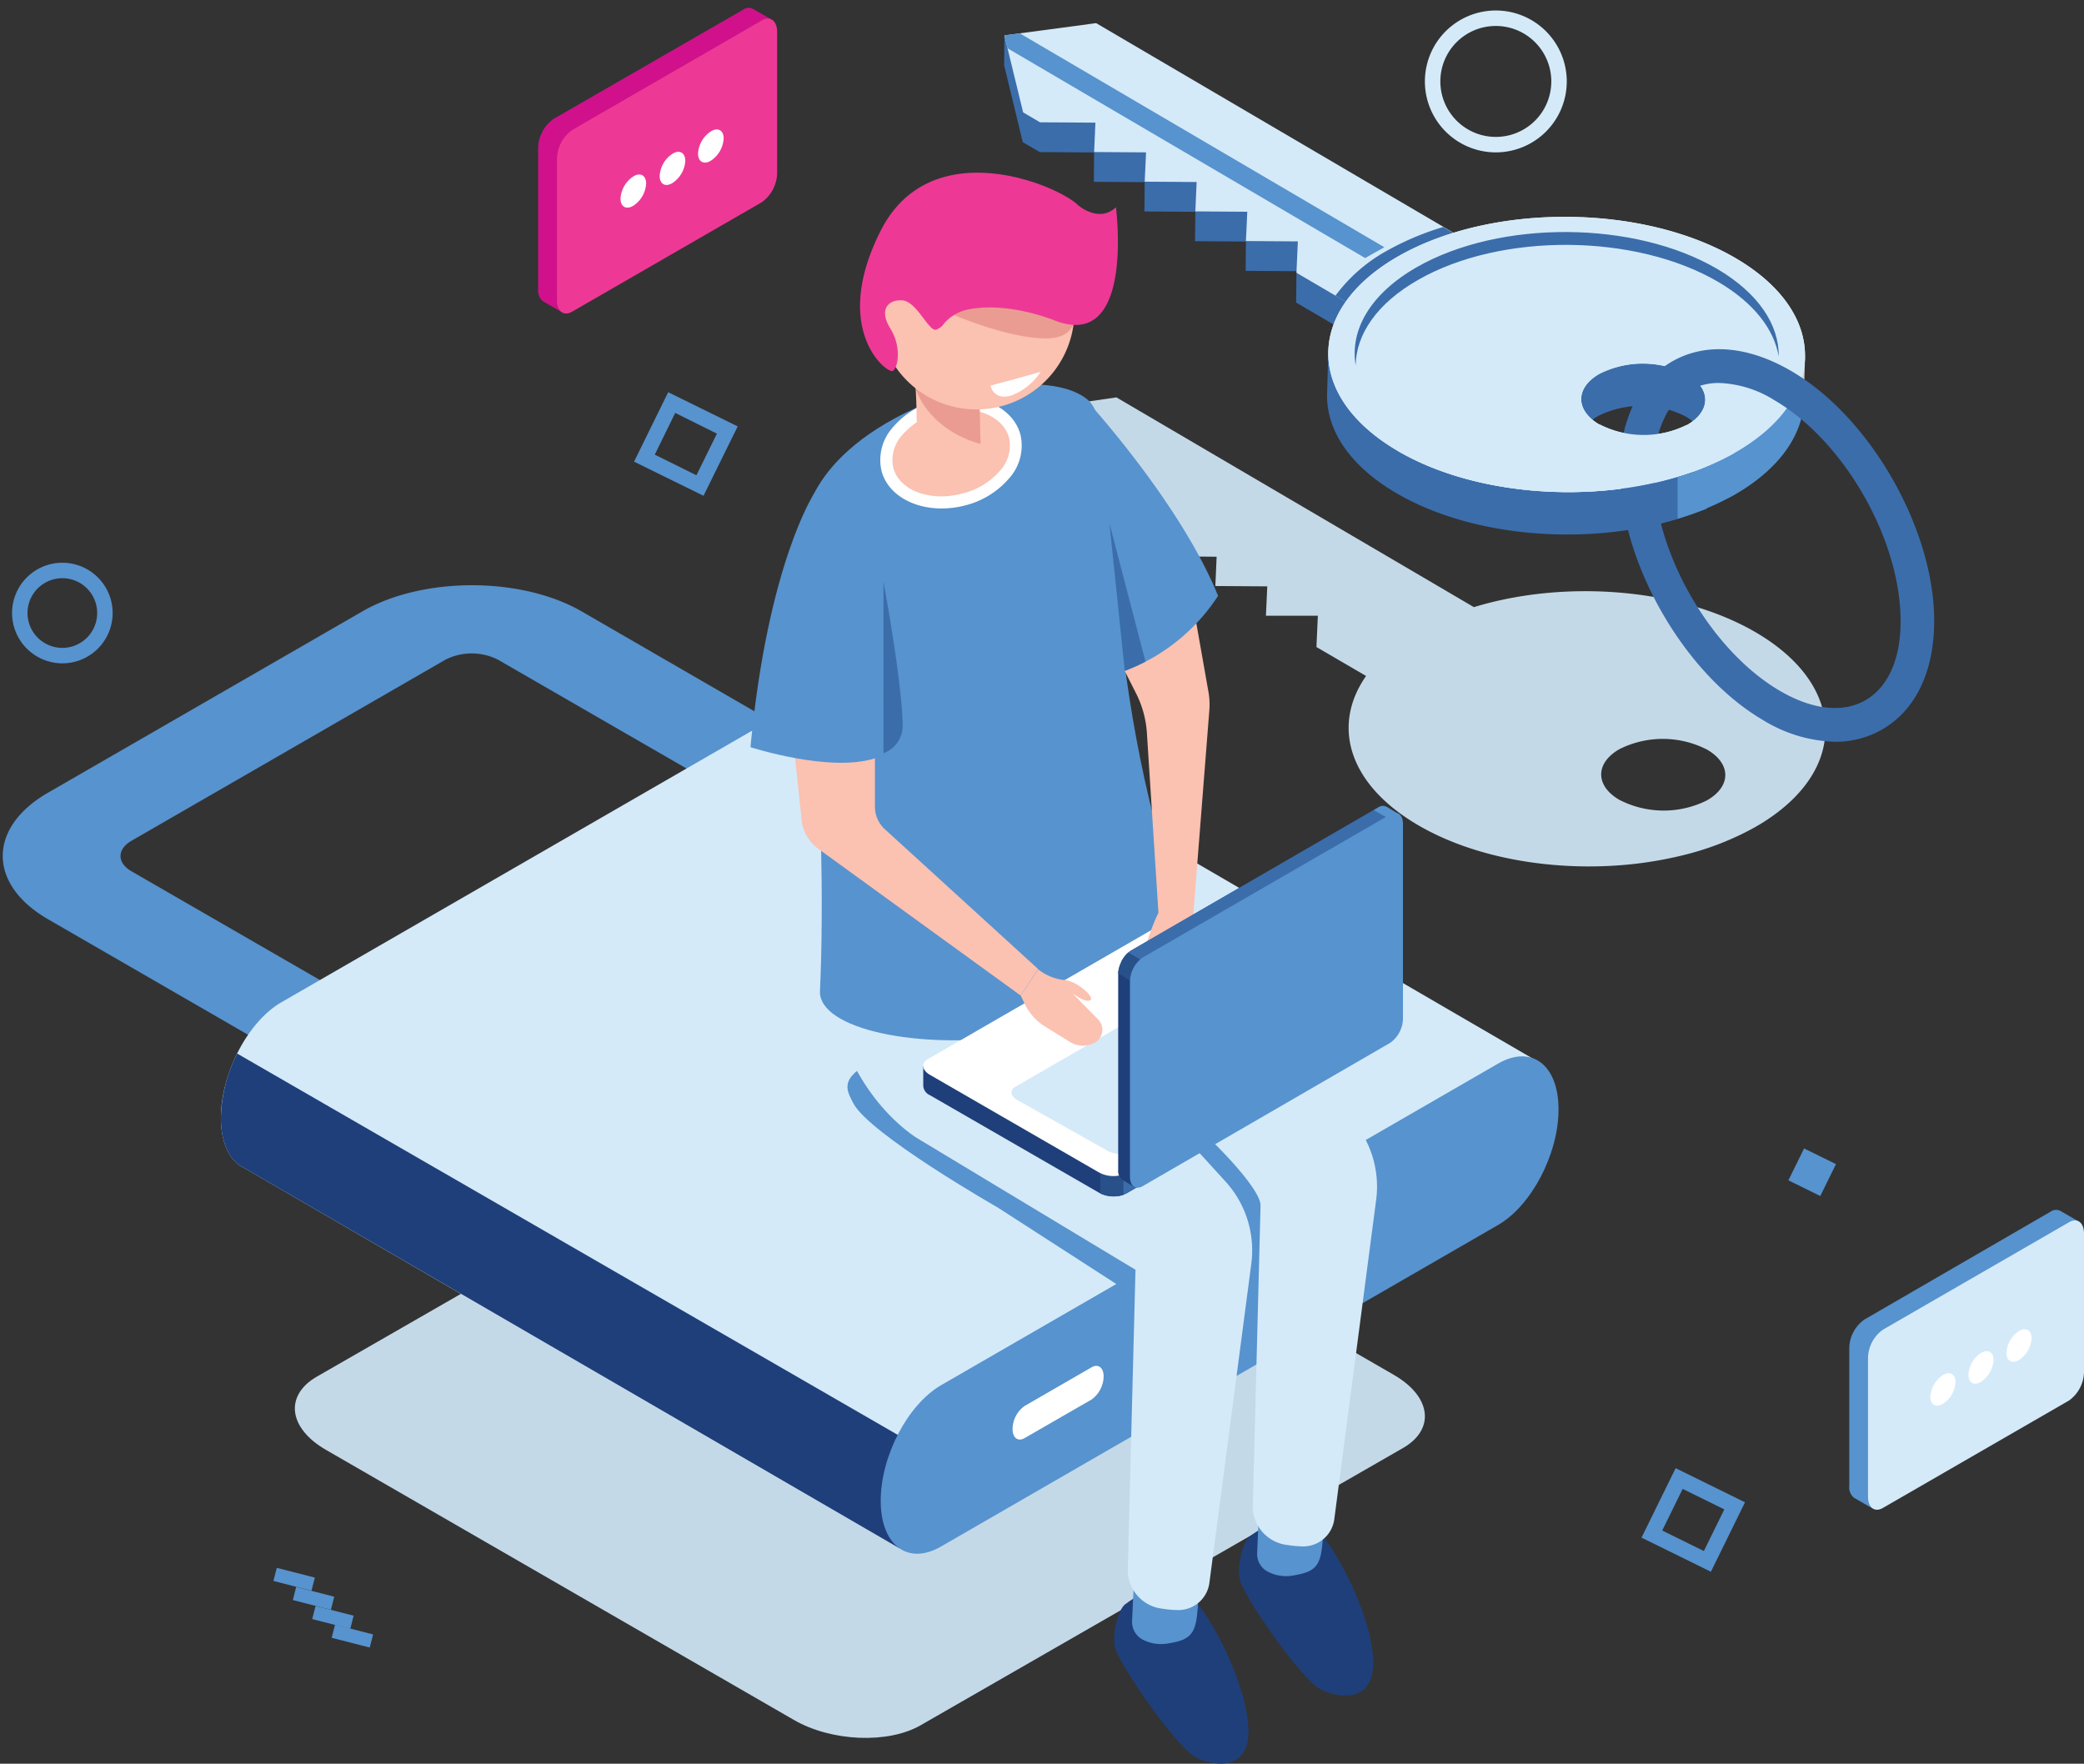 <svg id="Layer_1" data-name="Layer 1" xmlns="http://www.w3.org/2000/svg" viewBox="0 0 293.8 248.63"><rect x="0" y="0" width="293.8" height="248.63" fill="#333333" stroke="none"/><defs><style>.cls-1{fill:#5793ce;}.cls-2{fill:#c4d9e8;}.cls-3{fill:#d4eaf9;}.cls-4{fill:#1f3f7a;}.cls-5{fill:#fff;}.cls-6{fill:#3b6dab;}.cls-7{fill:#d3d1d0;}.cls-8{fill:#f3f3f3;}.cls-9{fill:#fbc1b1;}.cls-10{fill:#ea9c92;}.cls-11{fill:#ed3995;}.cls-12{fill:#285089;}.cls-13{fill:#d0118b;}</style></defs><title>Artboard 1</title><rect class="cls-1" x="40.51" y="219.87" width="1.91" height="5.54" transform="translate(267.43 237.76) rotate(104.38)"/><rect class="cls-1" x="43.24" y="222.54" width="1.91" height="5.54" transform="translate(273.43 238.43) rotate(104.37)"/><rect class="cls-1" x="45.98" y="225.22" width="1.91" height="5.54" transform="translate(279.44 239.12) rotate(104.37)"/><rect class="cls-1" x="48.72" y="227.89" width="1.91" height="5.54" transform="translate(285.45 239.81) rotate(104.38)"/><path class="cls-2" d="M144.43,57.9l2.63,10.85,2.38,1.4,7.82,0-.19,4.14,7.32,0-.19,4.13,7.32.06-.18,4.13,7.32.05-.19,4.14,7.32,0-.2,4.41,7,4.08c-4.9,7-2.49,15.27,7.28,21,8.06,4.73,19.25,6.6,29.73,5.58a54.23,54.23,0,0,0,7.88-1.36,40.52,40.52,0,0,0,9.92-3.89c13.17-7.49,13.26-19.77.19-27.44-10.74-6.3-27-7.51-39.8-3.59l-50.4-29.57Zm83.89,47.7a13.65,13.65,0,0,1,12.37.09c3.41,2,3.38,5.19-.05,7.14a13.65,13.65,0,0,1-12.37-.09C224.87,110.75,224.89,107.55,228.32,105.6Z"/><path class="cls-2" d="M129.79,243.21l68-39.08c4.58-2.64,4-7.26-1.28-10.31l-66-38.08c-5.28-3.05-13.27-3.39-17.85-.74l-68,39.07c-4.58,2.65-4,7.26,1.28,10.31l66,38.09C117.22,245.52,125.21,245.85,129.79,243.21Z"/><path class="cls-1" d="M50.1,154.61l11.75-6.79-43.32-25c-2.05-1.18-2.05-3.1,0-4.29L62.79,93a8.22,8.22,0,0,1,7.42,0l43.32,25,11.76-6.78L82,86.19c-8.52-4.92-22.4-4.92-30.92,0L6.78,111.74c-8.53,4.92-8.52,12.93,0,17.85Z"/><path class="cls-3" d="M31.14,157.59c0-6.28,3.82-13.58,8.53-16.3L118.17,96c2.11-1.22,4-1.31,5.53-.48h0L217.42,150l-90.63,68.3L34.46,164.67a4.19,4.19,0,0,1-.82-.48h0C32.1,163,31.14,160.73,31.14,157.59Z"/><path class="cls-4" d="M126.79,218.26,34.46,164.67a4.19,4.19,0,0,1-.82-.48h0c-1.54-1.17-2.5-3.46-2.5-6.6a20.94,20.94,0,0,1,2.3-9.07L138.7,209.28Z"/><path class="cls-1" d="M132.69,218l78.5-45.31c4.71-2.72,8.53-10,8.53-16.3h0c0-6.29-3.82-9.17-8.53-6.45l-78.5,45.32c-4.71,2.72-8.53,10-8.53,16.3h0C124.16,217.85,128,220.73,132.69,218Z"/><path class="cls-5" d="M144.45,202.73l9.44-5.44a4.11,4.11,0,0,0,1.7-3.25h0c0-1.25-.77-1.83-1.7-1.29l-9.44,5.45a4.05,4.05,0,0,0-1.7,3.24h0C142.75,202.7,143.51,203.27,144.45,202.73Z"/><polygon class="cls-6" points="215.31 43.14 199.18 52.3 182.73 42.65 182.77 38.45 182.91 38.53 182.93 38.23 175.61 38.18 175.65 34.05 168.47 34 168.52 29.86 161.34 29.81 161.38 25.68 154.21 25.63 154.25 21.49 146.58 21.44 144.19 20.04 141.56 9.19 141.6 4.99 142.88 9.01 154.49 7.46 215.31 43.14"/><polygon class="cls-3" points="199.23 48.1 182.77 38.45 182.97 34.03 175.65 33.98 175.84 29.85 168.52 29.8 168.7 25.66 161.38 25.61 161.57 21.48 154.25 21.43 154.43 17.29 146.62 17.24 144.24 15.84 141.6 4.99 154.53 3.26 215.35 38.94 199.23 48.1"/><path class="cls-6" d="M188.27,41.68a22.59,22.59,0,0,1,7.47-6.45A38.85,38.85,0,0,1,203.47,32l11.88,7L199.23,48.1Z"/><polygon class="cls-1" points="142.05 6.81 141.6 4.99 143.77 4.7 195.16 34.85 192.46 36.38 142.05 6.81"/><polygon class="cls-7" points="254.29 56.39 254.47 50.42 252.56 54.45 254.29 56.39"/><path class="cls-6" d="M244.55,42.39c-13.07-7.67-34.35-7.82-47.53-.34-4.27,2.43-7.16,5.37-8.68,8.49l-1.07-1.2-.18,6.33h0c-.06,5,3.19,10,9.74,13.83,13.07,7.67,34.35,7.82,47.52.33S257.62,50.06,244.55,42.39Zm-6.86,16.35c3.41,2,3.38,5.2-.05,7.15a13.65,13.65,0,0,1-12.37-.09c-3.4-2-3.38-5.19,0-7.14A13.68,13.68,0,0,1,237.69,58.74Z"/><path class="cls-8" d="M244.73,36.42c-13.07-7.67-34.35-7.82-47.53-.33S183.94,55.86,197,63.53s34.35,7.81,47.52.33S257.8,44.09,244.73,36.42Zm-6.86,16.36c3.4,2,3.38,5.19-.05,7.14a13.65,13.65,0,0,1-12.37-.09c-3.4-2-3.38-5.19.05-7.14A13.65,13.65,0,0,1,237.87,52.78Z"/><path class="cls-1" d="M229.26,67.13a13.54,13.54,0,0,0,8.38-1.24c2.46-1.4,3.16-3.44,2.11-5.22l6-4.73,6.21-7c4.8,7,2.27,15.3-7.58,20.89a41.59,41.59,0,0,1-14.73,4.69Z"/><path class="cls-3" d="M244.73,36.42c-13.07-7.67-34.35-7.82-47.53-.33S183.94,55.86,197,63.53c8.06,4.73,19.25,6.59,29.73,5.57a53.13,53.13,0,0,0,7.88-1.35,40.29,40.29,0,0,0,9.91-3.89C257.71,56.37,257.8,44.09,244.73,36.42Zm-6.86,16.36c3.4,2,3.38,5.19-.05,7.14a13.65,13.65,0,0,1-12.37-.09c-3.4-2-3.38-5.19.05-7.14A13.65,13.65,0,0,1,237.87,52.78Z"/><path class="cls-6" d="M250.76,50.26c-.64-3.82-3.48-7.56-8.53-10.52-11.62-6.82-30.55-7-42.28-.3-5.82,3.31-8.77,7.68-8.83,12.07-.84-5,2.06-10.12,8.69-13.89,11.73-6.66,30.66-6.53,42.28.29C247.94,41.35,250.83,45.82,250.76,50.26Z"/><path class="cls-6" d="M248.47,101.46C237.3,94.91,228.29,79,228.38,66.09a20.36,20.36,0,0,1,2.51-10.27,13.18,13.18,0,0,1,4.89-4.89c4.72-2.68,10.69-2.18,16.81,1.41,11.17,6.55,20.18,22.42,20.09,35.37-.05,7.09-2.68,12.48-7.4,15.16a13.16,13.16,0,0,1-6.59,1.7A20.37,20.37,0,0,1,248.47,101.46Zm-10.35-46.4A8.55,8.55,0,0,0,235,58.22h0a15.87,15.87,0,0,0-1.86,7.91c-.08,11.43,7.88,25.44,17.74,31.23,4.6,2.7,8.88,3.18,12.06,1.38s5-5.74,5-11.07c.08-11.43-7.88-25.45-17.75-31.23a15.7,15.7,0,0,0-7.8-2.45A8.5,8.5,0,0,0,238.12,55.06Z"/><path class="cls-3" d="M236.18,64.5l-9.38,2.29-1.35-7a13.65,13.65,0,0,0,12.37.09Z"/><path class="cls-3" d="M244.53,63.86a40.29,40.29,0,0,1-9.91,3.89,53.13,53.13,0,0,1-7.88,1.35c-10.48,1-21.67-.84-29.73-5.57l38.2-.86Z"/><path class="cls-6" d="M230.42,68.68a55.17,55.17,0,0,0,8.29-2.14V72.4a44.21,44.21,0,0,1-8.19,2.1C221.77,75.66,230.42,68.68,230.42,68.68Z"/><path class="cls-1" d="M236.51,67.25a38.07,38.07,0,0,0,5.4-2c5.11-2.39-1.35,6.48-1.35,6.48s-1.74.69-4.05,1.4Z"/><polygon class="cls-1" points="140.67 170.23 157.38 181.01 165.52 179.69 145.65 170.08 140.67 170.23"/><path class="cls-4" d="M160.88,224.66s4.81-2.43,7.77,1.18S175.83,238,176,243.76s-4.56,5.38-7.35,4-10.94-13.19-11.44-15.5.58-5.45,1.37-6.07S160.88,224.66,160.88,224.66Z"/><path class="cls-1" d="M159.83,223.5l-.23,5a2.84,2.84,0,0,0,1.41,2.59,5.6,5.6,0,0,0,3.72.58c3.63-.59,4-1.62,4.21-6.61S159.83,223.5,159.83,223.5Z"/><path class="cls-4" d="M178.5,215.07s4.82-2.43,7.77,1.18,7.19,12.15,7.32,17.92-4.57,5.38-7.36,4S175.29,225,174.8,222.68s.58-5.45,1.36-6.07S178.5,215.07,178.5,215.07Z"/><path class="cls-1" d="M177.45,213.91l-.22,5a2.82,2.82,0,0,0,1.41,2.6,5.55,5.55,0,0,0,3.71.58c3.63-.59,4-1.62,4.21-6.61S177.45,213.91,177.45,213.91Z"/><path class="cls-3" d="M134.49,122.33c1.43-23.19,25.11,3.41,25.11,3.41l16.21,15.89,14.6,16A14.36,14.36,0,0,1,194,169.22l-5.9,45A4.42,4.42,0,0,1,183.7,218a15.85,15.85,0,0,1-2.19-.2,5.48,5.48,0,0,1-4.88-5.82L177.71,170l-30.66-18.48S133.07,145.51,134.49,122.33Z"/><path class="cls-1" d="M166,162l4.36-1.6c.1,0,7.41,7.08,7.35,9.55L174.43,171l-8.24-8Z"/><path class="cls-1" d="M140.67,170.23s-18.22-10.4-20.4-14.76c-.85-1.71-2.18-3.5,3.14-6.08l24.29,17.32-1,6Z"/><path class="cls-3" d="M116.87,131.27c1.52-23.18,25.11,3.42,25.11,3.42l16.21,15.88,14.59,16a14.4,14.4,0,0,1,3.63,11.56l-5.91,45a4.41,4.41,0,0,1-4.43,3.84,14.18,14.18,0,0,1-2.18-.19A5.49,5.49,0,0,1,159,221l1.08-42-30.66-18.48S115.48,152.47,116.87,131.27Z"/><path class="cls-1" d="M130.88,56.73c-18,7.45-17.6,18.06-17.6,18.06s3.52,38.92,2.32,64.9c-.5,10.87,57.72,11.7,49-17.29-10.24-34.17-6.4-61.84-11.2-66S135.52,54.81,130.88,56.73Z"/><path class="cls-9" d="M125.1,66.14c.94,3.65,5.72,5.57,10.67,4.3S144,65.17,143,61.52s-5.72-5.56-10.67-4.29S124.16,62.5,125.1,66.14Z"/><path class="cls-5" d="M124.27,66.36a6.87,6.87,0,0,1,1.59-6.1,11.89,11.89,0,0,1,6.3-3.86c5.4-1.39,10.65.81,11.71,4.91a6.88,6.88,0,0,1-1.59,6.1,12,12,0,0,1-6.3,3.86,13.14,13.14,0,0,1-3.24.41C128.62,71.68,125.11,69.62,124.27,66.36Zm8.31-8.3a10.29,10.29,0,0,0-5.39,3.28,5.21,5.21,0,0,0-1.26,4.59c.82,3.18,5.14,4.83,9.63,3.67A10.22,10.22,0,0,0,141,66.33a5.21,5.21,0,0,0,1.26-4.59c-.65-2.49-3.43-4.05-6.77-4.05A11.58,11.58,0,0,0,132.58,58.06Z"/><path class="cls-9" d="M138.08,55.92a43.19,43.19,0,0,0,.15,6.41c.1,1.79-6.16,3.46-7.78,1.84s-1-3.3-1.36-9.39S138.08,55.92,138.08,55.92Z"/><path class="cls-10" d="M129.09,54.78s1.54,5.65,9.14,7.81l-.11-5.13Z"/><path class="cls-9" d="M124.27,40.44a13.82,13.82,0,1,0,16.84-9.92A13.82,13.82,0,0,0,124.27,40.44Z"/><path class="cls-10" d="M134.48,44.41s7.61,3.26,12.88,3.3,4.11-4.38,4.11-4.38l-15.65-2.26Z"/><path class="cls-11" d="M148.93,45.27s-6.63-2.82-12.45-1.64A6,6,0,0,0,133,45.72a2.07,2.07,0,0,1-1.06.76c-1,.24-2.72-4-4.73-4.14s-3.34,1.32-1.7,3.95,1.09,5.58.34,6-8.78-5.72-1.71-19.73,25-6.47,27.85-3.63c0,0,2.94,2.57,5.34.28C157.3,29.21,160,49.32,148.93,45.27Z"/><path class="cls-9" d="M123.35,103.22v10.52a4.28,4.28,0,0,0,1.4,3.16l21.6,19.7-2.45,3.75-28.53-20.69a5.78,5.78,0,0,1-2.36-4.09l-1.93-18.33Z"/><path class="cls-1" d="M114.8,69.53s-6.55,9.86-9,35.8c0,0,11.19,3.62,17.54,1.57S114.8,69.53,114.8,69.53Z"/><path class="cls-6" d="M124.55,82s2.57,13.73,2.71,20.18a4.13,4.13,0,0,1-2.71,4h0Z"/><path class="cls-4" d="M130.16,150.27l4.77-.63,30.82-17.79a4.27,4.27,0,0,1,3.85.16l21.84,12.6,2.89-.38v2.87h0a1.11,1.11,0,0,1-.66,1l-34.92,20.17a4.29,4.29,0,0,1-3.86-.16L131.1,154.39a1.55,1.55,0,0,1-.94-1.29h0Z"/><path class="cls-6" d="M153.31,139l2.19-1.27h24.07l11.87,6.85,2.89-.38v2.87h0a1.11,1.11,0,0,1-.66,1l-34.92,20.17a3.63,3.63,0,0,1-2,.37Z"/><path class="cls-1" d="M193.05,144.4l1.28-.17v2.87h0a1.11,1.11,0,0,1-.66,1l-.61.36Z"/><path class="cls-12" d="M158.38,168.44a4.44,4.44,0,0,1-3.27-.2v-4.89h3.27Z"/><path class="cls-5" d="M158.74,165.41l34.92-20.17c1-.57.87-1.56-.27-2.22L169.6,129.29a4.27,4.27,0,0,0-3.85-.16L130.82,149.3c-1,.57-.86,1.56.28,2.22l23.78,13.73A4.29,4.29,0,0,0,158.74,165.41Z"/><path class="cls-3" d="M159.33,162.35l29-16.77c.82-.47.72-1.3-.23-1.85l-12.75-7.16a3.56,3.56,0,0,0-3.2-.14l-29,16.77c-.82.47-.72,1.3.23,1.85l12.74,7.17A3.58,3.58,0,0,0,159.33,162.35Z"/><path class="cls-9" d="M168.25,128.63l.36,2.41a17.83,17.83,0,0,1-.15,6.18l-.43,2.12a3,3,0,0,1-2.4,2.35h0a1.65,1.65,0,0,1-1.93-1.44l-.57-5.15s-1.32,1.72-2,1.72.71-5.15,2.15-8.07S168.25,128.63,168.25,128.63Z"/><path class="cls-9" d="M156.41,90.33l3.75,7.41a14.41,14.41,0,0,1,1.53,5.63l1.63,25.38,4.93-.12,2.24-28.49a10.16,10.16,0,0,0-.13-2.64l-2.55-14.44Z"/><path class="cls-4" d="M159.92,167.34l2.93-3.82,30.79-17.83a4.28,4.28,0,0,0,1.79-3.42l0-25.21,1.77-2.32-1.66-1h0a1.14,1.14,0,0,0-1.21.07l-34.9,20.21a4.28,4.28,0,0,0-1.79,3.42l0,27.46a1.54,1.54,0,0,0,.66,1.46h0Z"/><path class="cls-6" d="M181.22,152.89l2.18-1.27,12-20.86v-13.7l1.77-2.32-1.66-1h0a1.14,1.14,0,0,0-1.21.07l-34.9,20.21a3.62,3.62,0,0,0-1.32,1.54Z"/><path class="cls-1" d="M196.39,115.77l.78-1-1.66-1h0a1.14,1.14,0,0,0-1.21.07l-.62.36Z"/><path class="cls-12" d="M159.08,134.28a4.52,4.52,0,0,0-1.46,2.94l3.41,2,1.64-2.84Z"/><path class="cls-1" d="M161.06,135,196,114.81c1-.57,1.79,0,1.79,1.36l0,27.45A4.3,4.3,0,0,1,196,147l-34.9,20.21c-1,.57-1.79,0-1.8-1.35l0-27.46A4.26,4.26,0,0,1,161.06,135Z"/><path class="cls-9" d="M143.9,140.35l.56,1.16a7.71,7.71,0,0,0,2.92,3.23l3.46,2.14a3.46,3.46,0,0,0,3.54.08l.12-.07a2.08,2.08,0,0,0,.29-3.2L151.17,140s2,1.56,2.61.93c.42-.46-2-2.7-3.81-2.78a7.25,7.25,0,0,1-3.62-1.51Z"/><path class="cls-1" d="M153.08,56.33S166.37,70.78,171.72,84a27.1,27.1,0,0,1-15.65,11.39C145,98.65,153.08,56.33,153.08,56.33Z"/><path class="cls-6" d="M158.57,94.58l-2.16-20.8,5.08,19.49C160.58,93.74,159.6,94.17,158.57,94.58Z"/><path class="cls-5" d="M143.14,53.42l3.57-1a8.63,8.63,0,0,1-4.19,3.36c-2.49.68-2.88-1.42-2.88-1.42Z"/><path class="cls-3" d="M200.88,11.48a10,10,0,1,1,10,10A10,10,0,0,1,200.88,11.48Zm2.18,0a7.82,7.82,0,1,0,7.81-7.82A7.81,7.81,0,0,0,203.06,11.48Z"/><path class="cls-1" d="M1.7,86.42a7.09,7.09,0,1,1,7.09,7.09A7.1,7.1,0,0,1,1.7,86.42Zm2.18,0a4.91,4.91,0,1,0,4.91-4.91A4.91,4.91,0,0,0,3.88,86.42Z"/><path class="cls-1" d="M231.42,216.76l4.81-9.79,9.78,4.81-4.81,9.79Zm5.8-6.87-2.88,5.87,5.87,2.89,2.88-5.87Z"/><path class="cls-1" d="M89.39,65.08l4.81-9.79L104,60.11l-4.82,9.78Zm5.8-6.87-2.88,5.88L98.18,67l2.89-5.87Z"/><rect class="cls-1" x="252.98" y="162.74" width="5.01" height="5.01" transform="translate(411.85 426.26) rotate(-153.82)"/><path class="cls-13" d="M78,16.79,104.77,1.36a1.34,1.34,0,0,1,1.38-.11v0l2.59,1.5-1.82.66V22.86A5.15,5.15,0,0,1,104.77,27L79.21,41.73V44l-2.62-1.5h0a1.9,1.9,0,0,1-.72-1.71V20.9A5.16,5.16,0,0,1,78,16.79Z"/><path class="cls-11" d="M80.67,43.93,107.41,28.5a5.19,5.19,0,0,0,2.15-4.11V4.5c0-1.58-1-2.31-2.15-1.62L80.67,18.32a5.13,5.13,0,0,0-2.15,4.11V42.31C78.52,43.89,79.48,44.62,80.67,43.93Z"/><path class="cls-5" d="M98.41,21.65c0,1.15.81,1.61,1.81,1a4,4,0,0,0,1.8-3.13c0-1.15-.8-1.61-1.8-1A4,4,0,0,0,98.41,21.65Z"/><path class="cls-5" d="M93,24.8c0,1.15.81,1.62,1.8,1a4,4,0,0,0,1.81-3.12c0-1.15-.81-1.62-1.81-1A4,4,0,0,0,93,24.8Z"/><path class="cls-5" d="M87.48,28c0,1.15.81,1.61,1.81,1a4,4,0,0,0,1.8-3.13c0-1.15-.81-1.61-1.8-1A4,4,0,0,0,87.48,28Z"/><path class="cls-1" d="M262.87,186,289.1,170.8a1.34,1.34,0,0,1,1.35-.11h0l2.55,1.47-1.79.65v19.1a5.09,5.09,0,0,1-2.11,4L264,210.41v2.24l-2.58-1.48h0a1.87,1.87,0,0,1-.71-1.69V190A5,5,0,0,1,262.87,186Z"/><path class="cls-3" d="M265.46,212.57l26.23-15.14a5.07,5.07,0,0,0,2.11-4V173.89c0-1.55-.95-2.27-2.11-1.59l-26.23,15.14a5,5,0,0,0-2.11,4V211C263.35,212.53,264.29,213.25,265.46,212.57Z"/><path class="cls-5" d="M282.87,190.71c0,1.13.79,1.58,1.77,1a3.93,3.93,0,0,0,1.77-3.07c0-1.12-.8-1.58-1.77-1A3.92,3.92,0,0,0,282.87,190.71Z"/><path class="cls-5" d="M277.51,193.8c0,1.13.79,1.59,1.77,1a4,4,0,0,0,1.77-3.07c0-1.13-.8-1.59-1.77-1A3.89,3.89,0,0,0,277.51,193.8Z"/><path class="cls-5" d="M272.14,196.9c0,1.13.8,1.59,1.77,1a3.9,3.9,0,0,0,1.77-3.06c0-1.13-.79-1.59-1.77-1A4,4,0,0,0,272.14,196.9Z"/></svg>